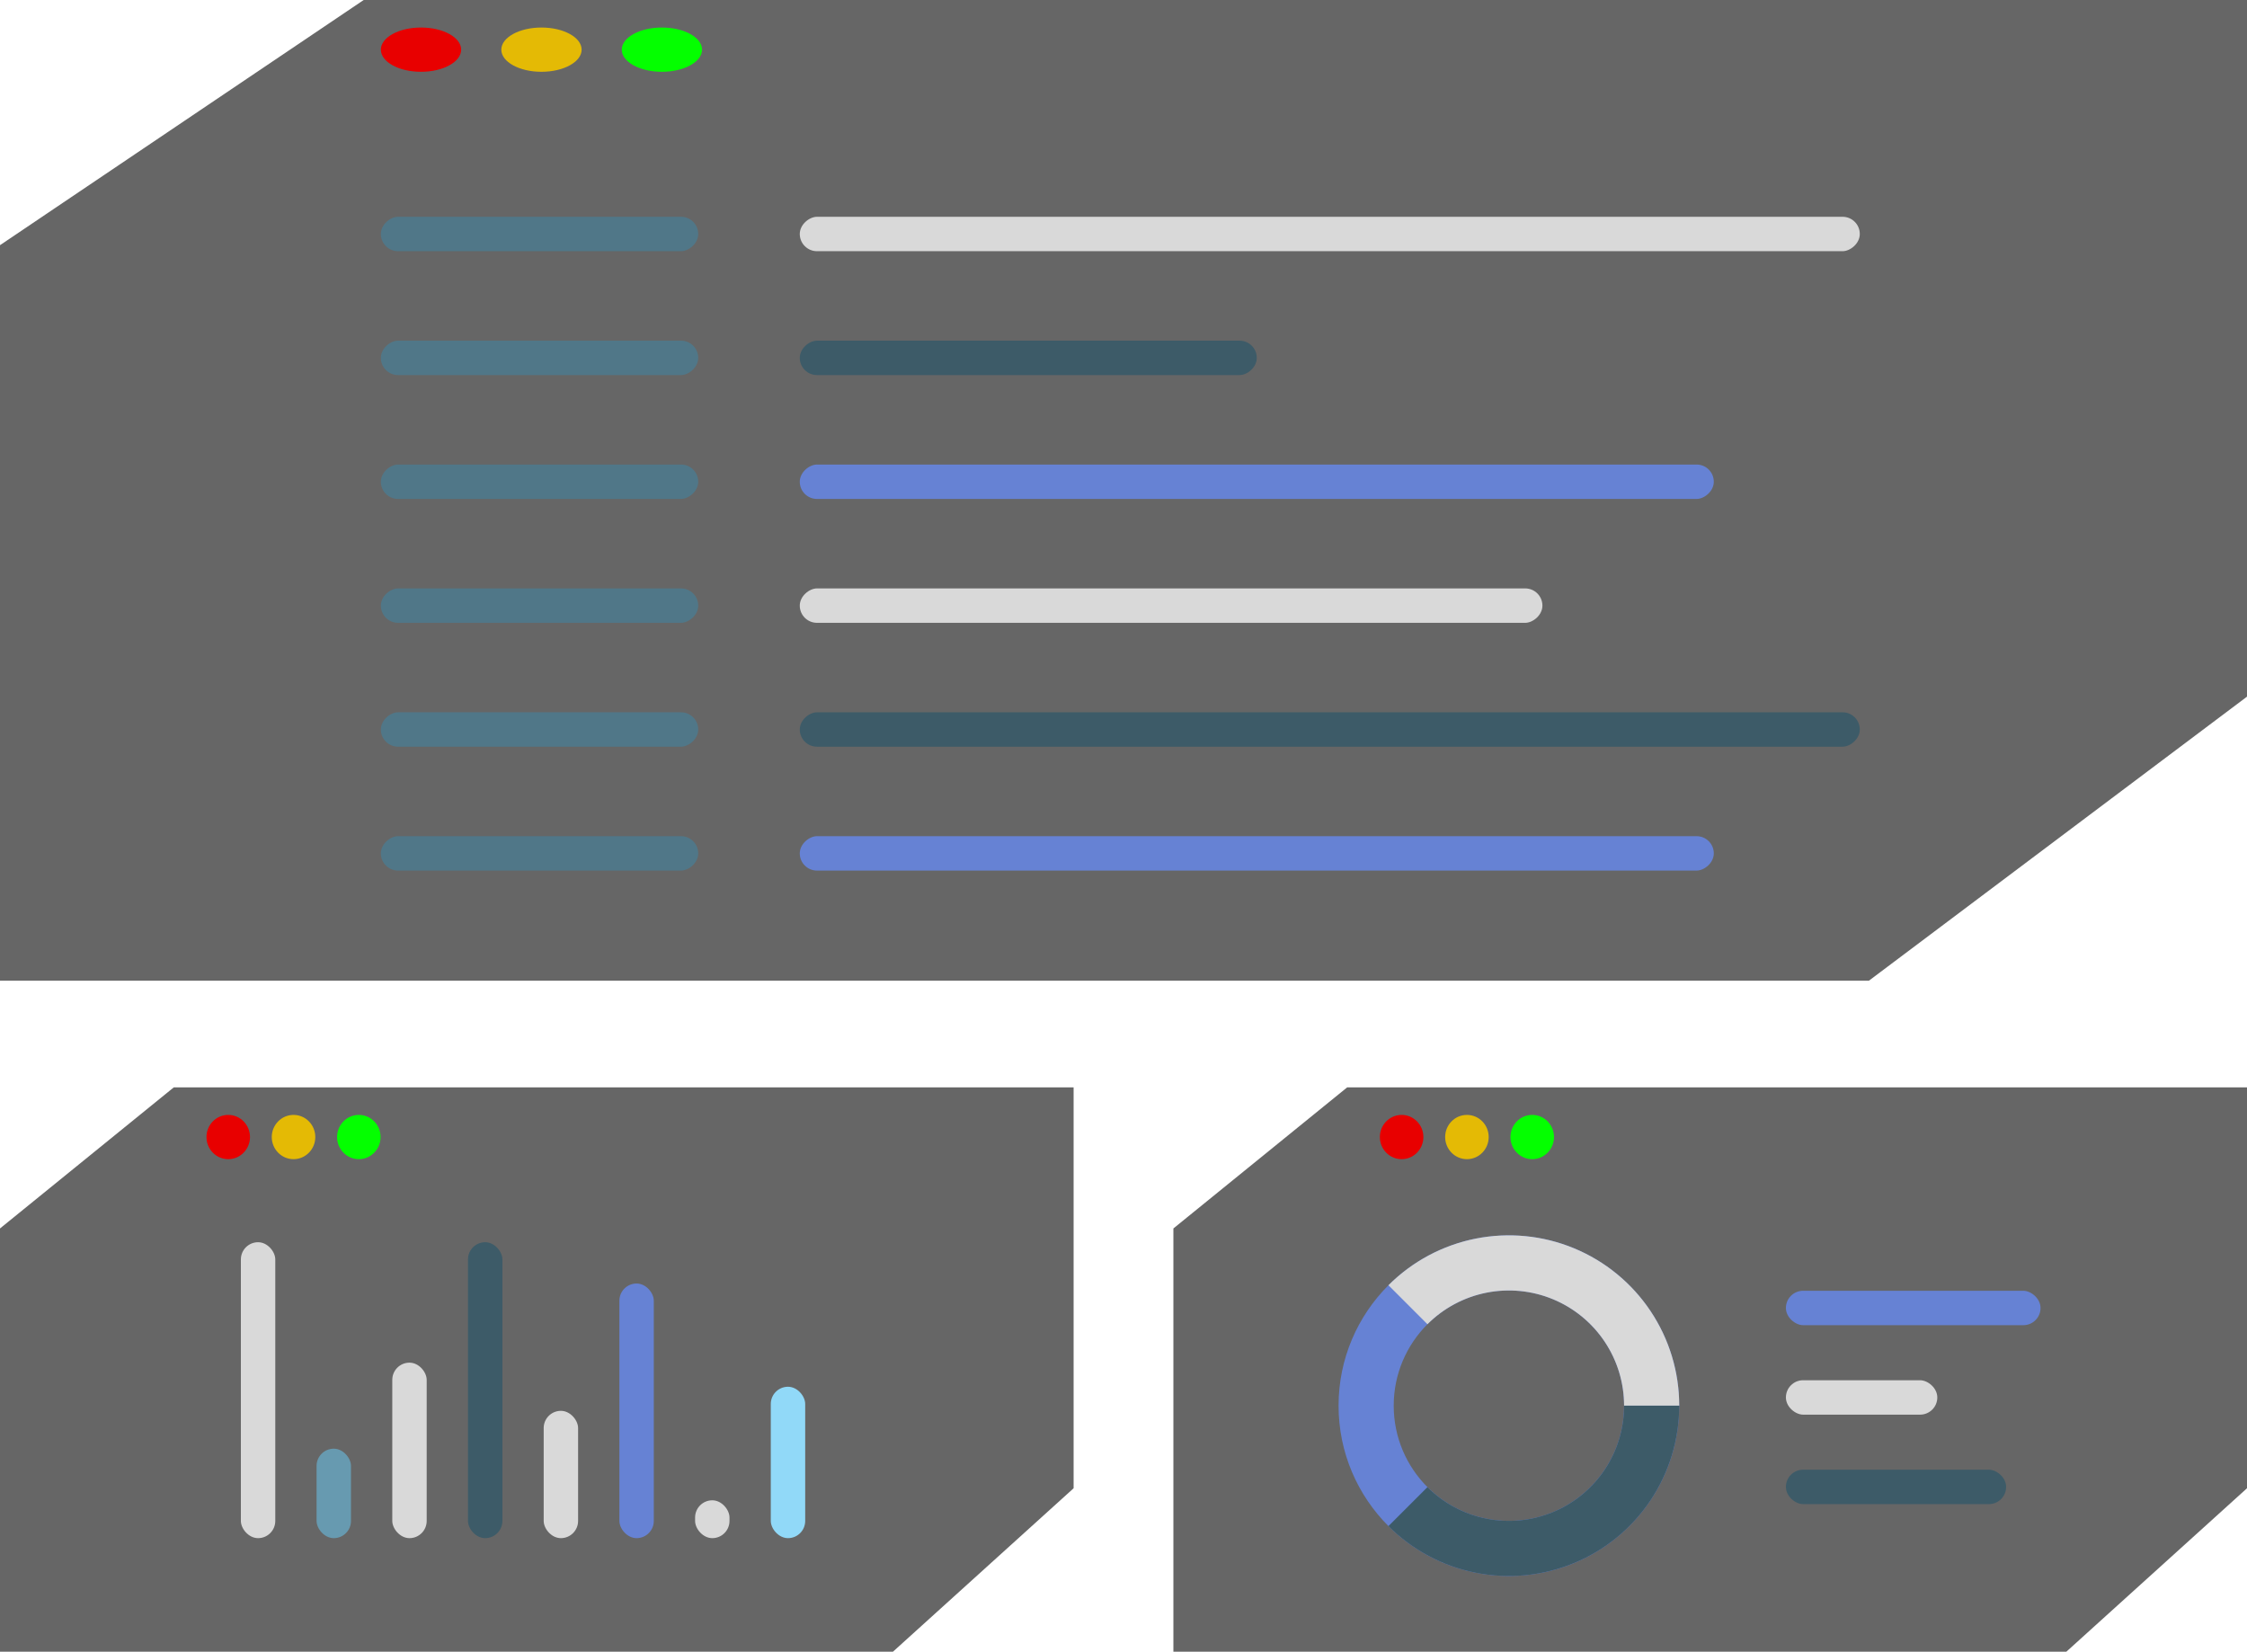 <svg width="653" height="480" viewBox="0 0 653 480" fill="none" xmlns="http://www.w3.org/2000/svg">
<path opacity="0.6" d="M391.5 316H653V432.5L600.5 480H341V357L391.5 316Z" fill="black"/>
<ellipse cx="407.326" cy="330.432" rx="6.326" ry="6.432" fill="#E80000"/>
<ellipse cx="426.303" cy="330.432" rx="6.326" ry="6.432" fill="#E4BA05"/>
<ellipse cx="445.279" cy="330.432" rx="6.326" ry="6.432" fill="#04FF00"/>
<rect width="10" height="44" rx="5" transform="matrix(0 -1 -1 0 563 411.109)" fill="#D9D9D9"/>
<rect width="10" height="74" rx="5" transform="matrix(0 -1 -1 0 593 385.109)" fill="#6682D4"/>
<rect width="10" height="64" rx="5" transform="matrix(0 -1 -1 0 583 437.109)" fill="#3D5B68"/>
<path d="M488 408.5C488 435.838 465.838 458 438.5 458C411.162 458 389 435.838 389 408.5C389 381.162 411.162 359 438.5 359C465.838 359 488 381.162 488 408.5ZM405.025 408.5C405.025 426.988 420.012 441.975 438.5 441.975C456.988 441.975 471.975 426.988 471.975 408.5C471.975 390.012 456.988 375.025 438.5 375.025C420.012 375.025 405.025 390.012 405.025 408.5Z" fill="#6682D4"/>
<path d="M488 408.5C488 398.71 485.097 389.14 479.658 380.999C474.219 372.859 466.488 366.515 457.443 362.768C448.398 359.021 438.445 358.041 428.843 359.951C419.241 361.861 410.421 366.576 403.498 373.498L414.829 384.829C419.511 380.148 425.476 376.959 431.969 375.668C438.463 374.376 445.194 375.039 451.31 377.573C457.427 380.106 462.655 384.397 466.334 389.902C470.012 395.407 471.975 401.879 471.975 408.5H488Z" fill="#D9D9D9"/>
<path d="M403.498 443.502C410.421 450.424 419.241 455.139 428.843 457.049C438.445 458.959 448.398 457.979 457.443 454.232C466.488 450.485 474.219 444.141 479.658 436.001C485.097 427.86 488 418.29 488 408.5H471.975C471.975 415.121 470.012 421.593 466.334 427.098C462.655 432.603 457.427 436.894 451.31 439.427C445.194 441.961 438.463 442.624 431.969 441.332C425.476 440.041 419.511 436.852 414.829 432.171L403.498 443.502Z" fill="#3D5B68"/>
<path opacity="0.6" d="M50.5 316H312V432.5L259.5 480H0V357L50.5 316Z" fill="black"/>
<rect x="70" y="361" width="10" height="86" rx="5" fill="#D9D9D9"/>
<rect x="158" y="410" width="10" height="37" rx="5" fill="#D9D9D9"/>
<rect x="114" y="396" width="10" height="51" rx="5" fill="#D9D9D9"/>
<rect x="202" y="436" width="10" height="11" rx="5" fill="#D9D9D9"/>
<rect x="92" y="421" width="10" height="26" rx="5" fill="#679AB0"/>
<rect x="180" y="373" width="10" height="74" rx="5" fill="#6682D4"/>
<rect x="136" y="361" width="10" height="86" rx="5" fill="#3D5B68"/>
<rect x="224" y="403" width="10" height="44" rx="5" fill="#91D9F8"/>
<ellipse cx="66.326" cy="330.432" rx="6.326" ry="6.432" fill="#E80000"/>
<ellipse cx="85.303" cy="330.432" rx="6.326" ry="6.432" fill="#E4BA05"/>
<ellipse cx="104.279" cy="330.432" rx="6.326" ry="6.432" fill="#04FF00"/>
<path opacity="0.6" d="M105.694 0H653V202.454L543.12 285H0V71.25L105.694 0Z" fill="black"/>
<ellipse cx="122.349" cy="14.432" rx="11.669" ry="6.432" fill="#E80000"/>
<ellipse cx="157.357" cy="14.432" rx="11.669" ry="6.432" fill="#E4BA05"/>
<ellipse cx="192.357" cy="14.432" rx="11.669" ry="6.432" fill="#04FF00"/>
<rect x="232.422" y="109" width="10" height="132.814" rx="5" transform="rotate(-90 232.422 109)" fill="#3D5B68"/>
<rect x="232.422" y="217" width="10" height="308.054" rx="5" transform="rotate(-90 232.422 217)" fill="#3D5B68"/>
<rect x="232.422" y="145" width="10" height="265.627" rx="5" transform="rotate(-90 232.422 145)" fill="#6682D4"/>
<rect x="232.422" y="253" width="10" height="265.627" rx="5" transform="rotate(-90 232.422 253)" fill="#6682D4"/>
<rect x="232.422" y="73" width="10" height="308.054" rx="5" transform="rotate(-90 232.422 73)" fill="#D9D9D9"/>
<rect x="232.422" y="181" width="10" height="215.822" rx="5" transform="rotate(-90 232.422 181)" fill="#D9D9D9"/>
<rect x="110.68" y="109" width="10" height="92.232" rx="5" transform="rotate(-90 110.68 109)" fill="#507788"/>
<rect x="110.68" y="217" width="10" height="92.232" rx="5" transform="rotate(-90 110.68 217)" fill="#507788"/>
<rect x="110.68" y="145" width="10" height="92.232" rx="5" transform="rotate(-90 110.68 145)" fill="#507788"/>
<rect x="110.68" y="253" width="10" height="92.232" rx="5" transform="rotate(-90 110.68 253)" fill="#507788"/>
<rect x="110.68" y="73" width="10" height="92.232" rx="5" transform="rotate(-90 110.68 73)" fill="#507788"/>
<rect x="110.68" y="181" width="10" height="92.232" rx="5" transform="rotate(-90 110.68 181)" fill="#507788"/>
</svg>

